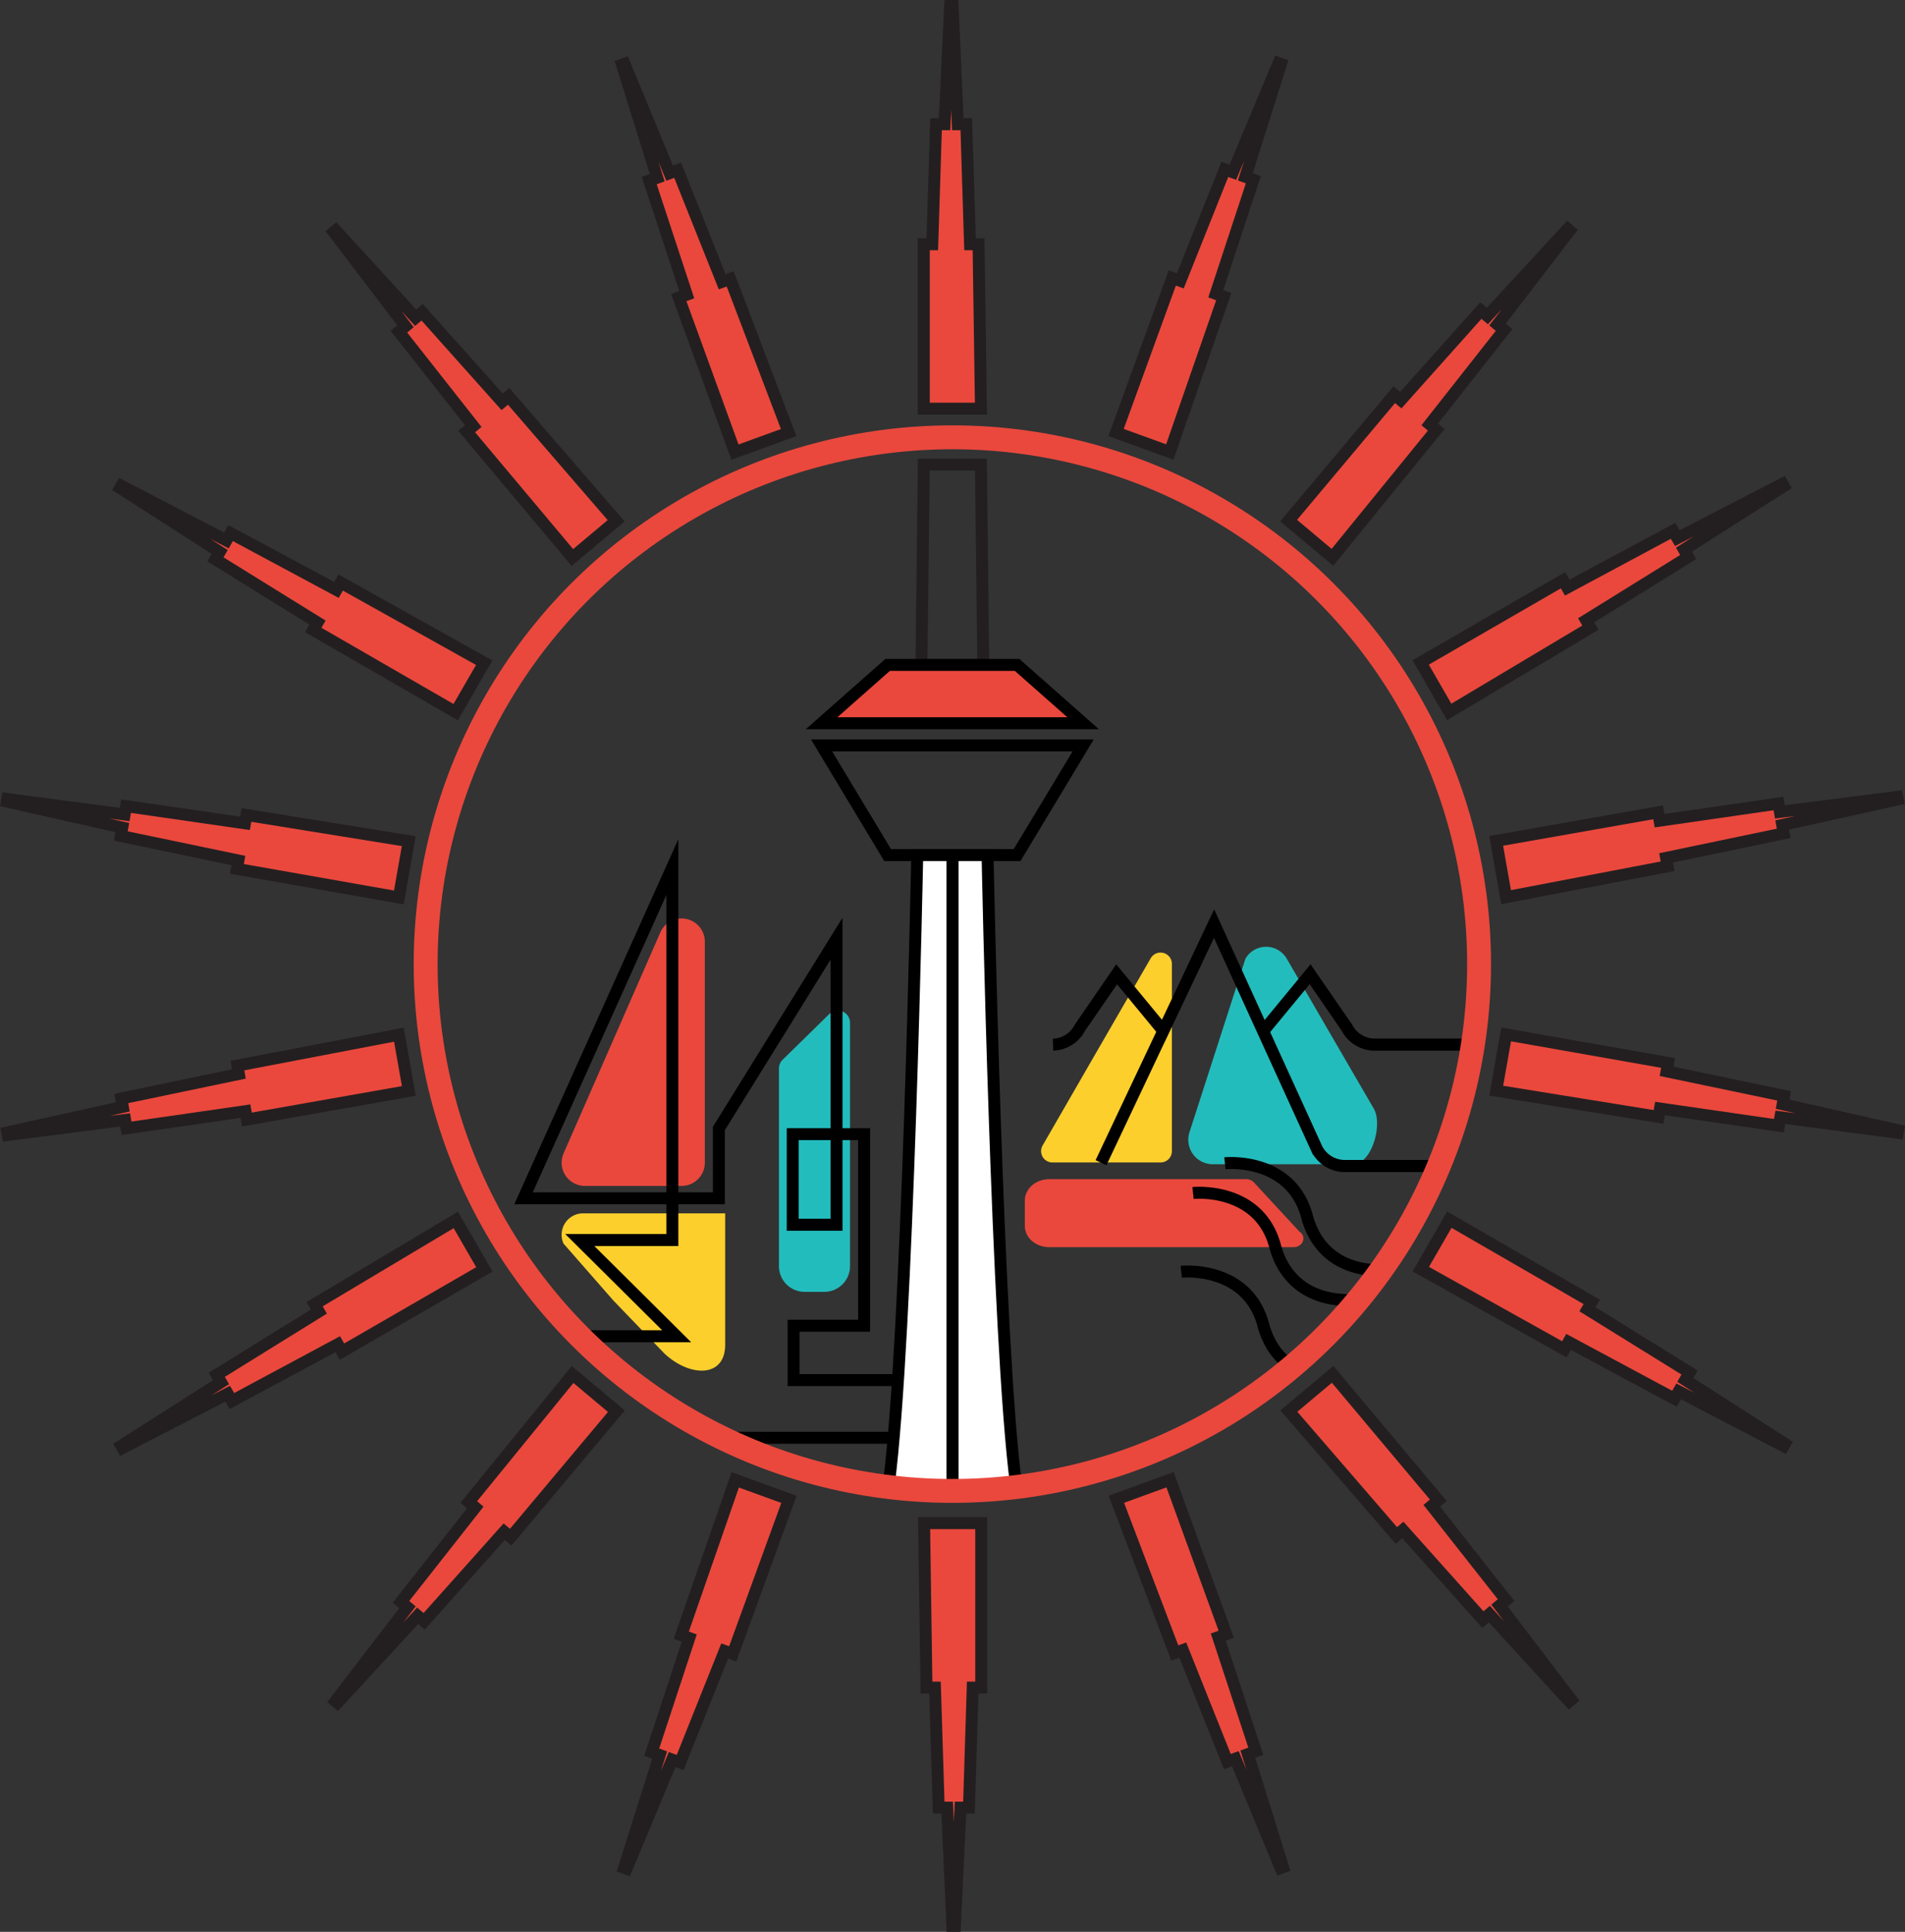 <svg xmlns="http://www.w3.org/2000/svg" viewBox="0 0 478.39 485.05"><rect x="0" y="0" width="478.39" height="485.05" fill="#333333" stroke="none"/><defs><style>.cls-1{fill:#fccf2c;}.cls-2{fill:#23bcbc;}.cls-3{fill:#ea483d;}.cls-4,.cls-5,.cls-7{fill:none;stroke-miterlimit:10;}.cls-4{stroke:#000;}.cls-4,.cls-5{stroke-width:3px;}.cls-5{stroke:#231f20;}.cls-6{fill:#fff;}.cls-7{stroke:#ea483d;stroke-width:6px;}</style></defs><title>logo_clear100</title><g id="Layer_2" data-name="Layer 2"><g id="Layer_1-2" data-name="Layer 1"><path class="cls-1" d="M166.9,339.89c6.48,6,15.21,6,15.21-2.24v-33H146.42a5.38,5.38,0,0,0-4.91,7.59l12.58,14.36Z"/><path class="cls-2" d="M207.06,324.36h-5a6.45,6.45,0,0,1-6.45-6.45V268.3a3.09,3.09,0,0,1,1-2.29l11.73-11.5a3.07,3.07,0,0,1,5.12,2.29v61.11a6.45,6.45,0,0,1-6.45,6.45"/><path class="cls-3" d="M177,236.54v55.39a5.83,5.83,0,0,1-5.83,5.83H146.87a5.83,5.83,0,0,1-5.34-8.17l24.26-55.39A5.83,5.83,0,0,1,177,236.54"/><path class="cls-4" d="M229.61,346.51H199.29V332.87H217v-48.1h-6.93v22.74h-11V284.77h11V235.69l-29.54,47.64v17.54H168.85v10.48H145.6l24.33,24.16H146A132.36,132.36,0,0,0,181.66,361h48Z"/><polygon class="cls-4" points="131.47 300.87 168.85 300.87 168.85 217.69 131.47 300.87"/><polygon class="cls-3" points="231.99 102.61 231.99 61.33 234.12 61.33 235.06 31.19 237.2 31.19 238.6 1.5 239.24 1.5 240.53 31.19 242.66 31.19 243.6 61.33 245.74 61.33 246.34 102.61 231.99 102.61"/><polygon class="cls-5" points="231.99 102.61 231.99 61.33 234.12 61.33 235.06 31.19 237.2 31.19 238.6 1.5 239.24 1.5 240.53 31.19 242.66 31.19 243.6 61.33 245.74 61.33 246.34 102.61 231.99 102.61"/><polygon class="cls-3" points="184.57 113.52 170.45 74.72 172.46 73.99 163.03 45.34 165.04 44.62 156.2 16.24 156.81 16.02 168.17 43.48 170.17 42.74 181.36 70.75 183.37 70.02 198.05 108.61 184.57 113.52"/><polygon class="cls-5" points="184.57 113.52 170.45 74.72 172.46 73.99 163.03 45.34 165.04 44.62 156.2 16.24 156.81 16.02 168.17 43.48 170.17 42.74 181.36 70.75 183.37 70.02 198.05 108.61 184.57 113.52"/><polygon class="cls-3" points="143.74 139.98 117.2 108.36 118.84 106.98 100.18 83.29 101.82 81.92 83.81 58.27 84.31 57.86 104.37 79.77 106.01 78.4 126.1 100.89 127.74 99.52 154.73 130.76 143.74 139.98"/><polygon class="cls-5" points="143.74 139.98 117.2 108.36 118.84 106.98 100.18 83.29 101.82 81.92 83.81 58.27 84.31 57.86 104.37 79.77 106.01 78.4 126.1 100.89 127.74 99.52 154.73 130.76 143.74 139.98"/><polygon class="cls-3" points="114.43 178.81 78.67 158.17 79.74 156.32 54.1 140.44 55.17 138.59 30.16 122.53 30.49 121.97 56.84 135.7 57.91 133.85 84.48 148.11 85.55 146.26 121.6 166.39 114.43 178.81"/><polygon class="cls-5" points="114.43 178.81 78.67 158.17 79.74 156.32 54.1 140.44 55.17 138.59 30.16 122.53 30.49 121.97 56.84 135.7 57.91 133.85 84.48 148.11 85.55 146.26 121.6 166.39 114.43 178.81"/><polygon class="cls-3" points="100.16 225.33 59.5 218.16 59.87 216.06 30.35 209.9 30.72 207.79 1.73 201.26 1.84 200.62 31.3 204.51 31.67 202.41 61.52 206.72 61.89 204.62 102.65 211.2 100.16 225.33"/><polygon class="cls-5" points="100.16 225.33 59.5 218.16 59.87 216.06 30.35 209.9 30.72 207.79 1.73 201.26 1.84 200.62 31.3 204.51 31.67 202.41 61.52 206.72 61.89 204.62 102.65 211.2 100.16 225.33"/><polygon class="cls-3" points="102.67 273.92 62.01 281.09 61.64 278.99 31.79 283.3 31.42 281.19 1.94 284.97 1.83 284.33 30.84 277.91 30.47 275.81 59.99 269.65 59.62 267.55 100.17 259.79 102.67 273.92"/><polygon class="cls-5" points="102.67 273.92 62.01 281.09 61.64 278.99 31.79 283.3 31.42 281.19 1.94 284.97 1.83 284.33 30.84 277.91 30.47 275.81 59.99 269.65 59.62 267.55 100.17 259.79 102.67 273.92"/><polygon class="cls-3" points="121.64 318.72 85.88 339.37 84.81 337.51 58.24 351.77 57.17 349.93 30.76 363.56 30.44 363 55.51 347.04 54.44 345.19 80.07 329.31 79.01 327.46 114.46 306.3 121.64 318.72"/><polygon class="cls-5" points="121.64 318.72 85.88 339.37 84.81 337.51 58.24 351.77 57.17 349.93 30.76 363.56 30.44 363 55.51 347.04 54.44 345.19 80.07 329.31 79.01 327.46 114.46 306.3 121.64 318.72"/><polygon class="cls-3" points="154.79 354.33 128.25 385.96 126.61 384.59 106.52 407.08 104.88 405.7 84.73 427.55 84.23 427.13 102.33 403.56 100.7 402.19 119.35 378.5 117.72 377.12 143.8 345.11 154.79 354.33"/><polygon class="cls-5" points="154.79 354.33 128.25 385.96 126.61 384.59 106.52 407.08 104.88 405.7 84.73 427.55 84.23 427.13 102.33 403.56 100.7 402.19 119.35 378.5 117.72 377.12 143.8 345.11 154.79 354.33"/><polygon class="cls-3" points="198.12 376.46 184 415.26 181.99 414.53 170.8 442.53 168.79 441.8 157.33 469.22 156.72 469 165.66 440.66 163.66 439.93 173.09 411.29 171.08 410.56 184.64 371.56 198.12 376.46"/><polygon class="cls-5" points="198.12 376.46 184 415.26 181.99 414.53 170.8 442.53 168.79 441.8 157.33 469.22 156.72 469 165.66 440.66 163.66 439.93 173.09 411.29 171.08 410.56 184.64 371.56 198.12 376.46"/><polygon class="cls-3" points="246.41 382.43 246.41 423.72 244.27 423.72 243.33 453.86 241.2 453.86 239.8 483.55 239.15 483.55 237.87 453.86 235.73 453.86 234.79 423.72 232.66 423.72 232.06 382.43 246.41 382.43"/><polygon class="cls-5" points="246.41 382.43 246.41 423.72 244.27 423.72 243.33 453.86 241.2 453.86 239.8 483.55 239.15 483.55 237.87 453.86 235.73 453.86 234.79 423.72 232.66 423.72 232.06 382.43 246.41 382.43"/><polygon class="cls-3" points="293.82 371.53 307.94 410.33 305.94 411.06 315.36 439.7 313.36 440.43 322.2 468.81 321.59 469.03 310.23 441.57 308.22 442.3 297.03 414.3 295.02 415.03 280.34 376.44 293.82 371.53"/><polygon class="cls-5" points="293.82 371.53 307.94 410.33 305.94 411.06 315.36 439.7 313.36 440.43 322.2 468.81 321.59 469.03 310.23 441.57 308.22 442.3 297.03 414.3 295.02 415.03 280.34 376.44 293.82 371.53"/><polygon class="cls-3" points="334.65 345.07 361.19 376.69 359.55 378.07 378.21 401.76 376.57 403.13 394.58 426.77 394.09 427.19 374.02 405.27 372.39 406.65 352.29 384.16 350.66 385.53 323.66 354.29 334.65 345.07"/><polygon class="cls-5" points="334.65 345.07 361.19 376.69 359.55 378.07 378.21 401.76 376.57 403.13 394.58 426.77 394.09 427.19 374.02 405.27 372.39 406.65 352.29 384.16 350.66 385.53 323.66 354.29 334.65 345.07"/><polygon class="cls-3" points="363.96 306.24 399.72 326.88 398.65 328.73 424.29 344.61 423.22 346.46 448.23 362.52 447.91 363.08 421.56 349.35 420.49 351.2 393.91 336.94 392.85 338.79 356.79 318.66 363.96 306.24"/><polygon class="cls-5" points="363.96 306.24 399.72 326.88 398.65 328.73 424.29 344.61 423.22 346.46 448.23 362.52 447.91 363.08 421.56 349.35 420.49 351.2 393.91 336.94 392.85 338.79 356.79 318.66 363.96 306.24"/><polygon class="cls-3" points="378.23 259.72 418.89 266.89 418.52 268.99 448.04 275.15 447.67 277.25 476.66 283.79 476.55 284.42 447.09 280.53 446.72 282.64 416.87 278.33 416.5 280.43 375.74 273.85 378.23 259.72"/><polygon class="cls-5" points="378.23 259.72 418.89 266.89 418.52 268.99 448.04 275.15 447.67 277.25 476.66 283.79 476.55 284.42 447.09 280.53 446.72 282.64 416.87 278.33 416.5 280.43 375.74 273.85 378.23 259.72"/><polygon class="cls-3" points="375.73 211.13 416.39 203.96 416.76 206.06 446.61 201.75 446.98 203.86 476.45 200.08 476.57 200.72 447.56 207.14 447.93 209.24 418.4 215.4 418.77 217.5 378.22 225.26 375.73 211.13"/><polygon class="cls-5" points="375.73 211.13 416.39 203.96 416.76 206.06 446.61 201.75 446.98 203.86 476.45 200.08 476.57 200.72 447.56 207.14 447.93 209.24 418.4 215.4 418.77 217.5 378.22 225.26 375.73 211.13"/><polygon class="cls-3" points="356.76 166.33 392.51 145.68 393.58 147.53 420.15 133.28 421.22 135.12 447.63 121.49 447.95 122.05 422.89 138.01 423.95 139.86 398.32 155.74 399.39 157.59 363.93 178.75 356.76 166.33"/><polygon class="cls-5" points="356.76 166.33 392.51 145.68 393.58 147.53 420.15 133.28 421.22 135.12 447.63 121.49 447.95 122.05 422.89 138.01 423.95 139.86 398.32 155.74 399.39 157.59 363.93 178.75 356.76 166.33"/><polygon class="cls-3" points="323.61 130.71 350.14 99.09 351.78 100.46 371.88 77.97 373.51 79.34 393.67 57.5 394.16 57.92 376.06 81.48 377.7 82.86 359.04 106.55 360.68 107.92 334.6 139.94 323.61 130.71"/><polygon class="cls-5" points="323.61 130.71 350.14 99.09 351.78 100.46 371.88 77.97 373.51 79.34 393.67 57.5 394.16 57.92 376.06 81.48 377.7 82.86 359.04 106.55 360.68 107.92 334.6 139.94 323.61 130.71"/><polygon class="cls-3" points="280.27 108.59 294.39 69.79 296.4 70.52 307.59 42.52 309.6 43.25 321.07 15.83 321.68 16.05 312.73 44.39 314.74 45.12 305.31 73.76 307.31 74.49 293.76 113.49 280.27 108.59"/><polygon class="cls-5" points="280.27 108.59 294.39 69.79 296.4 70.52 307.59 42.52 309.6 43.25 321.07 15.83 321.68 16.05 312.73 44.39 314.74 45.12 305.31 73.76 307.31 74.49 293.76 113.49 280.27 108.59"/><path class="cls-3" d="M257.36,301.44v6.34c0,3,2.75,5.36,6.14,5.36h61.32c2.39,0,3.4-2.65,1.5-3.9L315,297a2.74,2.74,0,0,0-1.93-.93H263.5c-3.39,0-6.14,2.4-6.14,5.37"/><path class="cls-1" d="M291.43,291.87H264.3a2.84,2.84,0,0,1-2.47-4.27l15-26,12.14-21a2.85,2.85,0,0,1,5.32,1.42v47a2.84,2.84,0,0,1-2.85,2.85"/><path class="cls-2" d="M312.76,240.7a6,6,0,0,1,10.37,0l10.93,18.84L345,278.37c2.31,4-.57,13.95-5.18,13.95H304.54a6.15,6.15,0,0,1-5.85-8Z"/><path class="cls-4" d="M362.3,292.74H337.47a7.88,7.88,0,0,1-6.78-4.3l-25.81-56.56-12.74,26.94,0,0,0,0-15.65,33.11,15.65-33.11-11.72-14.21L271.21,258a7.87,7.87,0,0,1-6.77,4.3h0a7.87,7.87,0,0,0,6.77-4.3l9.21-13.35,11.72,14.21,12.74-26.94,25.81,56.56a7.88,7.88,0,0,0,6.78,4.3H362.3"/><path class="cls-4" d="M347.74,318.94c-5.7.17-13-1.23-17.3-8.2a20.16,20.16,0,0,1-2.25-5.41c-4.11-15-20.59-13.26-20.59-13.26h0s16.48-1.71,20.59,13.26a20.16,20.16,0,0,0,2.25,5.41c4.34,7,11.6,8.37,17.3,8.2"/><path class="cls-4" d="M342.12,326.25c-5.9.62-14.71-.06-19.68-8.05a20.09,20.09,0,0,1-2.25-5.4c-4.11-15-20.59-13.26-20.59-13.26h0s16.48-1.72,20.59,13.26a20.09,20.09,0,0,0,2.25,5.4c5,8,13.78,8.67,19.68,8.05"/><path class="cls-4" d="M325,343.47a16.41,16.41,0,0,1-5.52-5.49,20.51,20.51,0,0,1-2.26-5.41c-4.1-15-20.58-13.26-20.58-13.26h0s16.48-1.71,20.58,13.26a20.51,20.51,0,0,0,2.26,5.41,16.41,16.41,0,0,0,5.52,5.49"/><path class="cls-4" d="M370.83,262.26H345a7.89,7.89,0,0,1-6.78-4.3L329,244.61l-11.74,14.24L329,244.61,338.2,258a7.89,7.89,0,0,0,6.78,4.3h25.85"/><polygon class="cls-5" points="246.93 166.95 231.39 166.95 231.99 116.66 246.33 116.66 246.93 166.95"/><polygon class="cls-3" points="272 181.59 206.32 181.59 222.9 166.95 255.42 166.95 272 181.59"/><polygon class="cls-4" points="272 181.59 206.32 181.59 222.9 166.95 255.42 166.95 272 181.59"/><polygon class="cls-4" points="206.32 187.17 272 187.17 255.42 214.69 222.9 214.69 206.32 187.17"/><path class="cls-6" d="M239.13,214.69H248s2.38,121.87,7.14,158l-16,.93Z"/><path class="cls-4" d="M239.13,214.69H248s2.38,121.87,7.14,158l-16,.93Z"/><path class="cls-6" d="M239.19,214.69h-8.85s-2.38,121.87-7.15,158l16,.93Z"/><path class="cls-4" d="M239.19,214.69h-8.85s-2.38,121.87-7.15,158l16,.93Z"/><circle class="cls-7" cx="239.16" cy="242.07" r="132.27"/></g></g></svg>